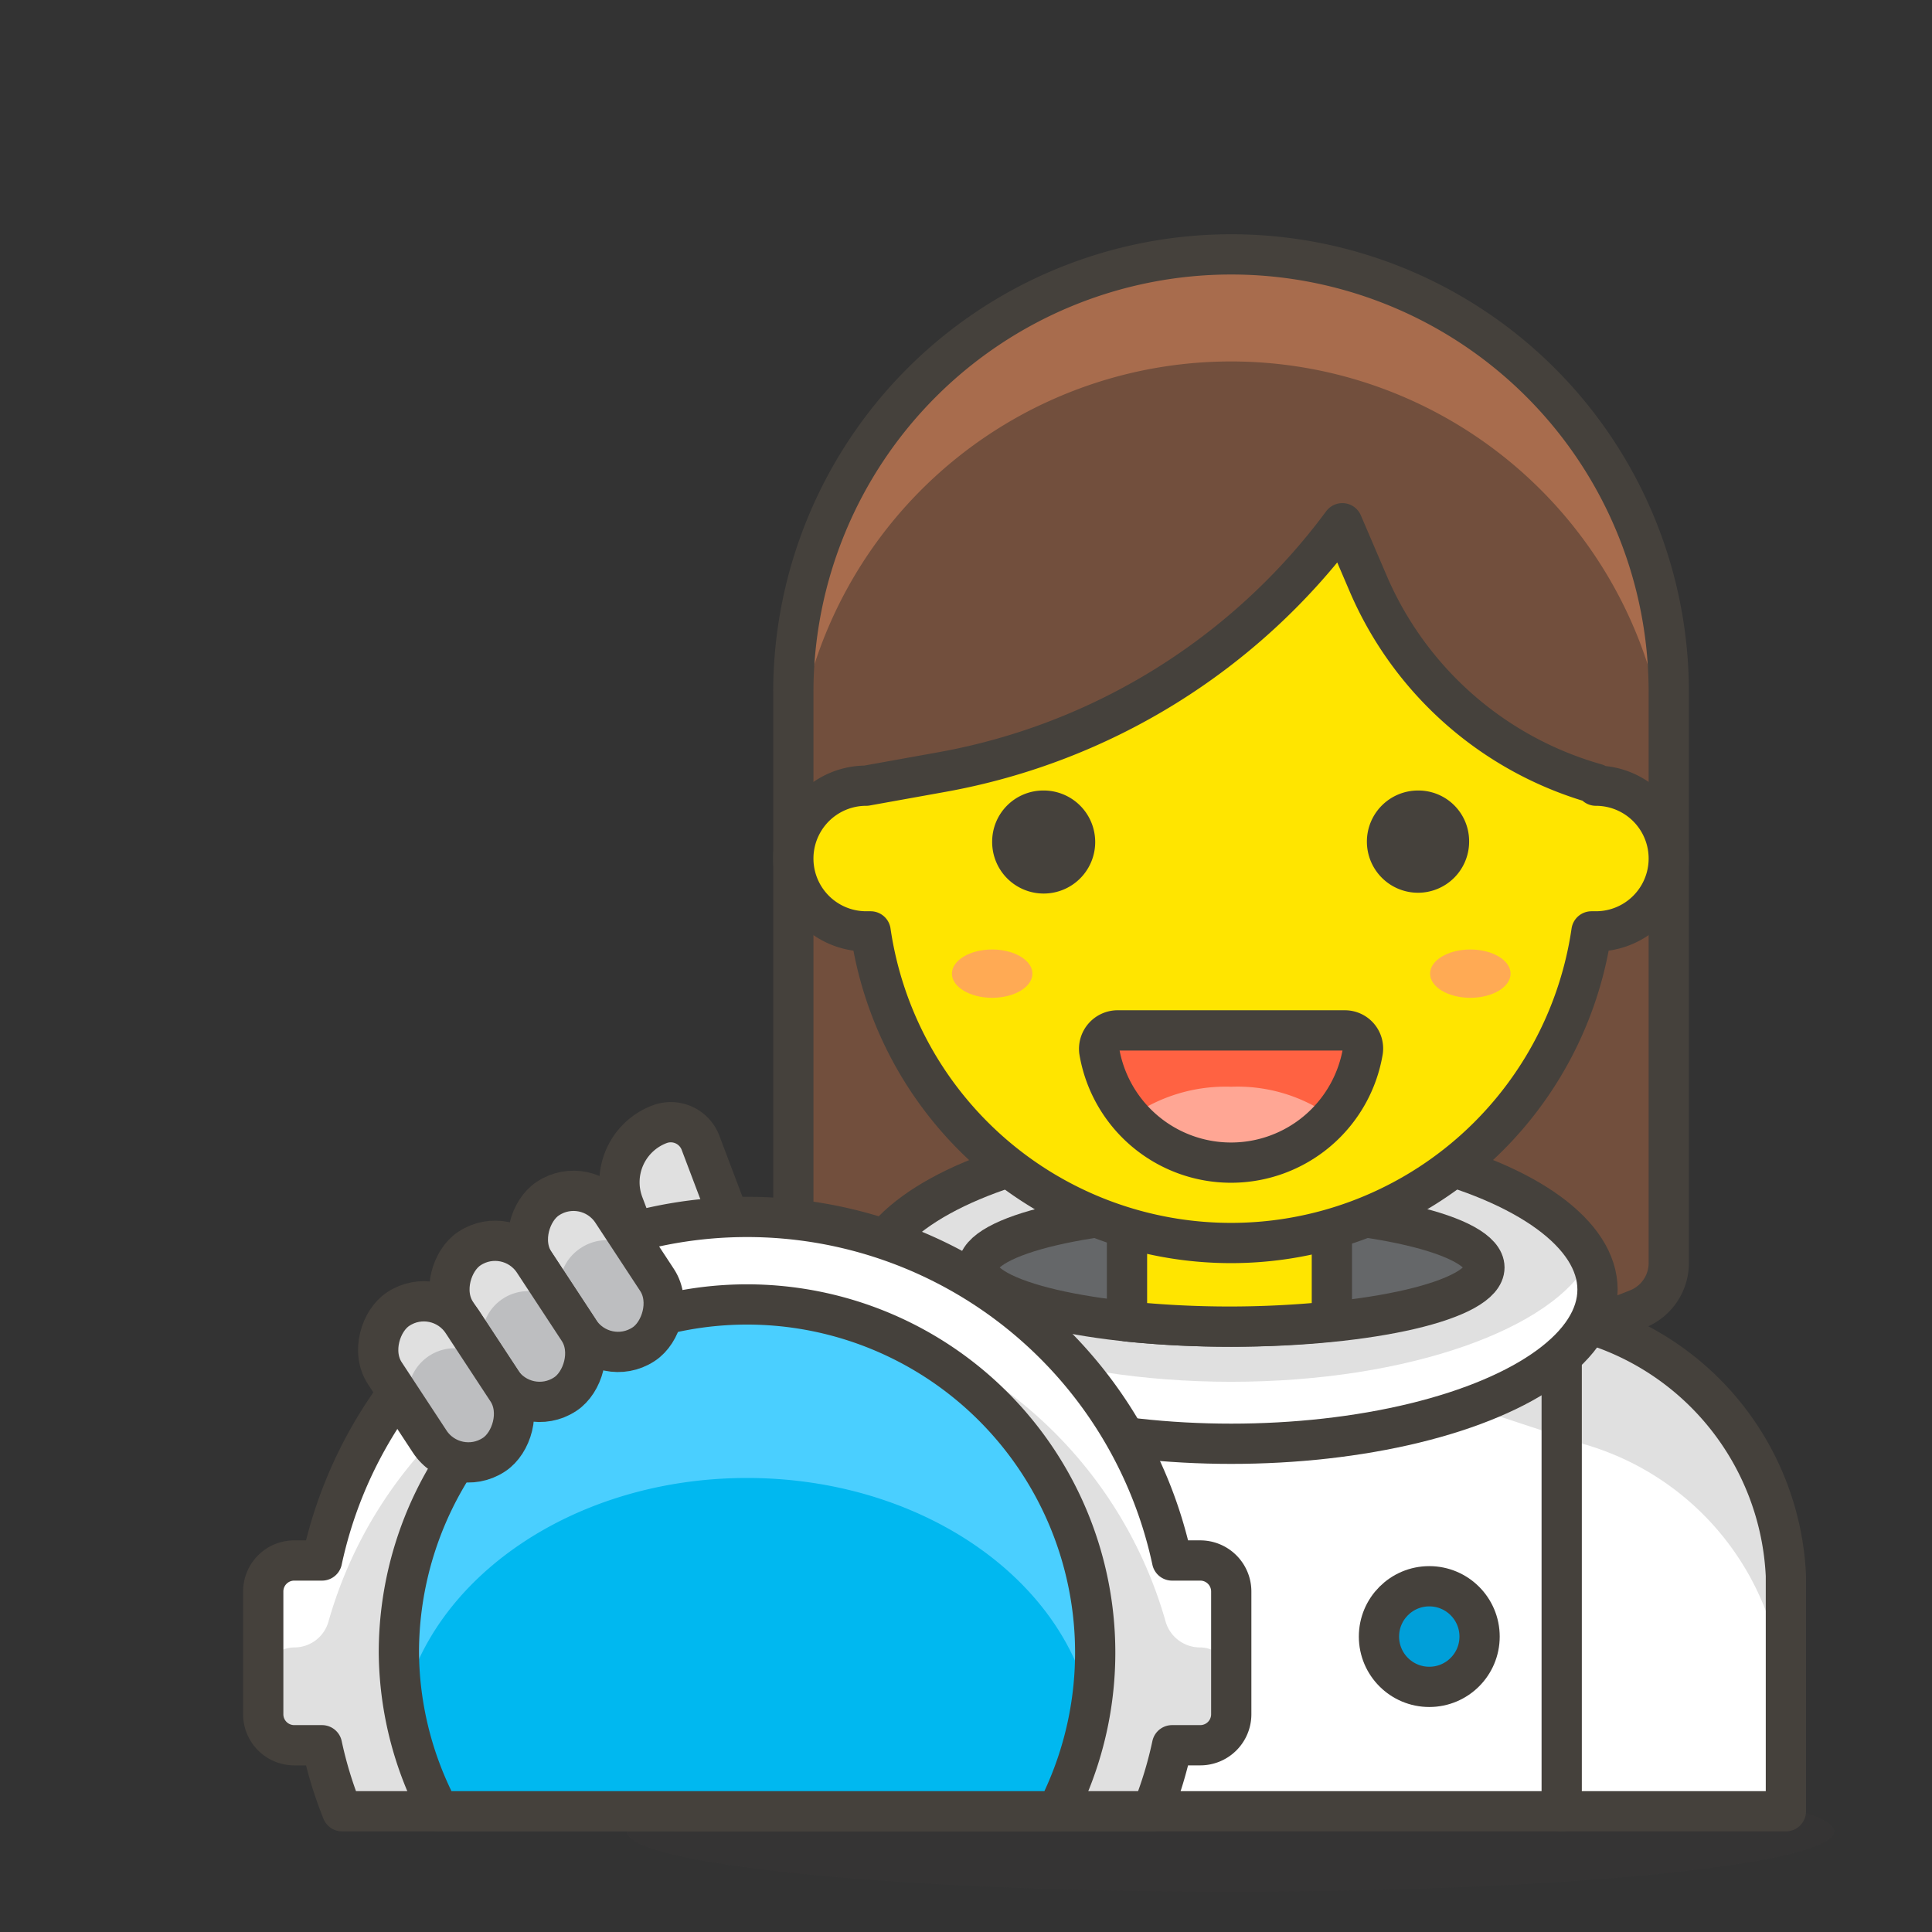 <svg xmlns="http://www.w3.org/2000/svg" viewBox="0 0 48 48"><rect x="0" y="0" width="48" height="48" fill="#333333" stroke="none"/><defs><style>.cls-3{fill:none}.cls-10,.cls-14,.cls-3{stroke:#45413c;stroke-linecap:round;stroke-linejoin:round}.cls-14{fill:#45413c}.cls-5{fill:#fff}.cls-6{fill:#e0e0e0}.cls-10{fill:#ffe500}.cls-13{fill:#bdbec0}.cls-17{fill:#ffaa54}</style></defs><path d="M30.59 6.32a10.87 10.87 0 0 1 10.87 10.87v14.19a1.23 1.23 0 0 1-.77 1.14 27.06 27.06 0 0 1-20.21 0 1.23 1.23 0 0 1-.77-1.14V17.19A10.88 10.88 0 0 1 30.59 6.32z" fill="#724f3d"/><path d="M30.59 6.32a10.88 10.88 0 0 0-10.88 10.87v3a10.88 10.88 0 1 1 21.75 0v-3A10.87 10.87 0 0 0 30.59 6.32z" fill="#a86c4d"/><path class="cls-3" d="M30.59 6.32a10.87 10.87 0 0 1 10.87 10.87v14.19a1.23 1.23 0 0 1-.77 1.14 27.06 27.06 0 0 1-20.21 0 1.23 1.23 0 0 1-.77-1.14V17.19A10.88 10.88 0 0 1 30.59 6.32z"/><ellipse cx="30.57" cy="45.5" rx="15" ry="1.5" opacity=".15" fill="#45413c"/><path class="cls-5" d="M39.32 32.84L30.59 30l-8.74 2.87a6.87 6.87 0 0 0-5.05 6.31V45h27.57v-5.85a6.87 6.87 0 0 0-5.05-6.31z"/><path class="cls-6" d="M39.32 32.84L30.59 30l-8.74 2.87a6.87 6.87 0 0 0-5.05 6.31v3a6.87 6.87 0 0 1 5.05-6.31L30.59 33l8.73 2.87a6.87 6.87 0 0 1 5 6.31v-3a6.87 6.87 0 0 0-5-6.34z"/><path class="cls-3" d="M39.32 32.84L30.59 30l-8.74 2.87a6.87 6.87 0 0 0-5.05 6.31V45h27.57v-5.85a6.87 6.87 0 0 0-5.05-6.31z"/><path class="cls-3" d="M38.8 45V33.7"/><path class="cls-3" d="M22.38 45V33.7"/><path fill="#ff6242" stroke="#45413c" stroke-linecap="round" stroke-linejoin="round" d="M24.4 39.41h4.55v2.5H24.4z"/><circle cx="35.51" cy="40.66" r="1.25" fill="#009fd9" stroke="#45413c" stroke-linecap="round" stroke-linejoin="round"/><ellipse class="cls-5" cx="30.59" cy="32.04" rx="9.1" ry="3.83"/><path class="cls-6" d="M30.59 28.21c-4.4 0-8.07 1.31-8.92 3.06.85 1.74 4.52 3.06 8.92 3.06s8.06-1.33 8.91-3.06c-.85-1.75-4.5-3.06-8.91-3.06z"/><ellipse class="cls-3" cx="30.59" cy="32.04" rx="9.1" ry="3.83"/><ellipse cx="30.59" cy="31.49" rx="6.29" ry="1.47" fill="#656769" stroke="#45413c" stroke-linecap="round" stroke-linejoin="round"/><path class="cls-10" d="M28 32.83a25 25 0 0 0 5.09 0v-3.25H28z"/><path class="cls-6" d="M18.68 27.79v6.73a1.54 1.54 0 0 1-1.54 1.54.79.79 0 0 1-.79-.79v-5.14a2.34 2.34 0 0 1 2.34-2.34z" transform="rotate(159.27 17.506 31.927)"/><path class="cls-3" d="M18.68 27.79v6.73a1.54 1.54 0 0 1-1.54 1.54.79.79 0 0 1-.79-.79v-5.14a2.34 2.34 0 0 1 2.34-2.34z" transform="rotate(159.27 17.506 31.927)"/><path class="cls-6" d="M6.54 42.59a.77.77 0 0 0 .77.77H8A10 10 0 0 0 8.5 45h20.12a10 10 0 0 0 .5-1.64h.69a.77.77 0 0 0 .78-.77v-3.05a.77.77 0 0 0-.78-.77h-.69a10.8 10.8 0 0 0-21.12 0h-.69a.77.77 0 0 0-.77.77z"/><path class="cls-5" d="M29.81 38.77h-.69a10.8 10.8 0 0 0-21.12 0h-.69a.77.77 0 0 0-.77.77v2.17a.78.78 0 0 1 .77-.78.88.88 0 0 0 .85-.64 10.81 10.81 0 0 1 20.8 0 .89.89 0 0 0 .85.64.78.78 0 0 1 .78.78v-2.17a.77.77 0 0 0-.78-.77z"/><path class="cls-3" d="M6.54 42.59a.77.77 0 0 0 .77.77H8A10 10 0 0 0 8.5 45h20.12a10 10 0 0 0 .5-1.64h.69a.77.77 0 0 0 .78-.77v-3.05a.77.77 0 0 0-.78-.77h-.69a10.8 10.8 0 0 0-21.12 0h-.69a.77.77 0 0 0-.77.77z"/><path d="M26.26 45a8.65 8.65 0 1 0-16.35-3.93 8.55 8.55 0 0 0 1 3.93z" fill="#00b8f0"/><path d="M18.56 36.72c4.3 0 7.86 2.48 8.53 5.71a8.64 8.64 0 1 0-17.18-1.36 7.65 7.65 0 0 0 .09 1.36c.7-3.23 4.26-5.71 8.56-5.71z" fill="#4acfff"/><path class="cls-3" d="M26.26 45a8.65 8.65 0 1 0-16.35-3.93 8.55 8.55 0 0 0 1 3.93z"/><rect class="cls-13" x="12.63" y="30.43" width="4.33" height="2.31" rx="1.15" ry="1.15" transform="rotate(-123.29 14.799 31.584)"/><path class="cls-6" d="M13.61 29.78a1.15 1.15 0 0 0-.33 1.59l.83 1.26a1.15 1.15 0 0 1 .33-1.63 1.16 1.16 0 0 1 1.6.33l-.84-1.26a1.14 1.14 0 0 0-1.59-.29z"/><rect class="cls-3" x="12.63" y="30.43" width="4.33" height="2.31" rx="1.15" ry="1.15" transform="rotate(-123.29 14.799 31.584)"/><rect class="cls-13" x="10.69" y="31.67" width="4.33" height="2.31" rx="1.15" ry="1.15" transform="rotate(-123.29 12.855 32.827)"/><path class="cls-6" d="M11.66 31a1.16 1.16 0 0 0-.33 1.6l.83 1.26a1.15 1.15 0 0 1 1.93-1.26l-.83-1.26a1.16 1.16 0 0 0-1.6-.34z"/><rect class="cls-3" x="10.69" y="31.67" width="4.33" height="2.31" rx="1.15" ry="1.15" transform="rotate(-123.29 12.855 32.827)"/><rect class="cls-13" x="8.91" y="33.17" width="4.33" height="2.31" rx="1.15" ry="1.15" transform="rotate(-123.29 11.081 34.326)"/><path class="cls-6" d="M9.89 32.52a1.15 1.15 0 0 0-.33 1.59l.83 1.27a1.16 1.16 0 1 1 1.93-1.27l-.83-1.26a1.15 1.15 0 0 0-1.6-.33z"/><rect class="cls-3" x="8.91" y="33.17" width="4.33" height="2.31" rx="1.15" ry="1.15" transform="rotate(-123.29 11.081 34.326)"/><g><path class="cls-10" d="M39.65 19.47a8.75 8.75 0 0 1-5.67-5L33.35 13a15.87 15.87 0 0 1-9.94 6.18l-1.89.34a1.81 1.81 0 0 0 0 3.62h.11a9.05 9.05 0 0 0 17.91 0h.11a1.81 1.81 0 0 0 0-3.62z"/></g><path class="cls-14" d="M25.15 20.91a.78.78 0 1 0 .77-.77.77.77 0 0 0-.77.77z"/><path class="cls-14" d="M36 20.91a.77.77 0 1 1-.77-.77.76.76 0 0 1 .77.77z"/><g><g><g><g><g><g><g><path d="M27.75 25.6a.46.46 0 0 0-.44.51 3.32 3.32 0 0 0 6.55 0 .45.45 0 0 0-.44-.51z" fill="#ff6242"/><path d="M30.59 27a4.08 4.08 0 0 0-2.53.77 3.37 3.37 0 0 0 5.05 0 4 4 0 0 0-2.52-.77z" fill="#ffa694"/></g></g></g></g></g></g></g><g><path class="cls-3" d="M27.75 25.6a.46.46 0 0 0-.44.51 3.32 3.32 0 0 0 6.55 0 .45.45 0 0 0-.44-.51z"/></g><ellipse class="cls-17" cx="24.65" cy="24.19" rx="1" ry=".6"/><ellipse class="cls-17" cx="36.53" cy="24.19" rx="1" ry=".6"/></svg>